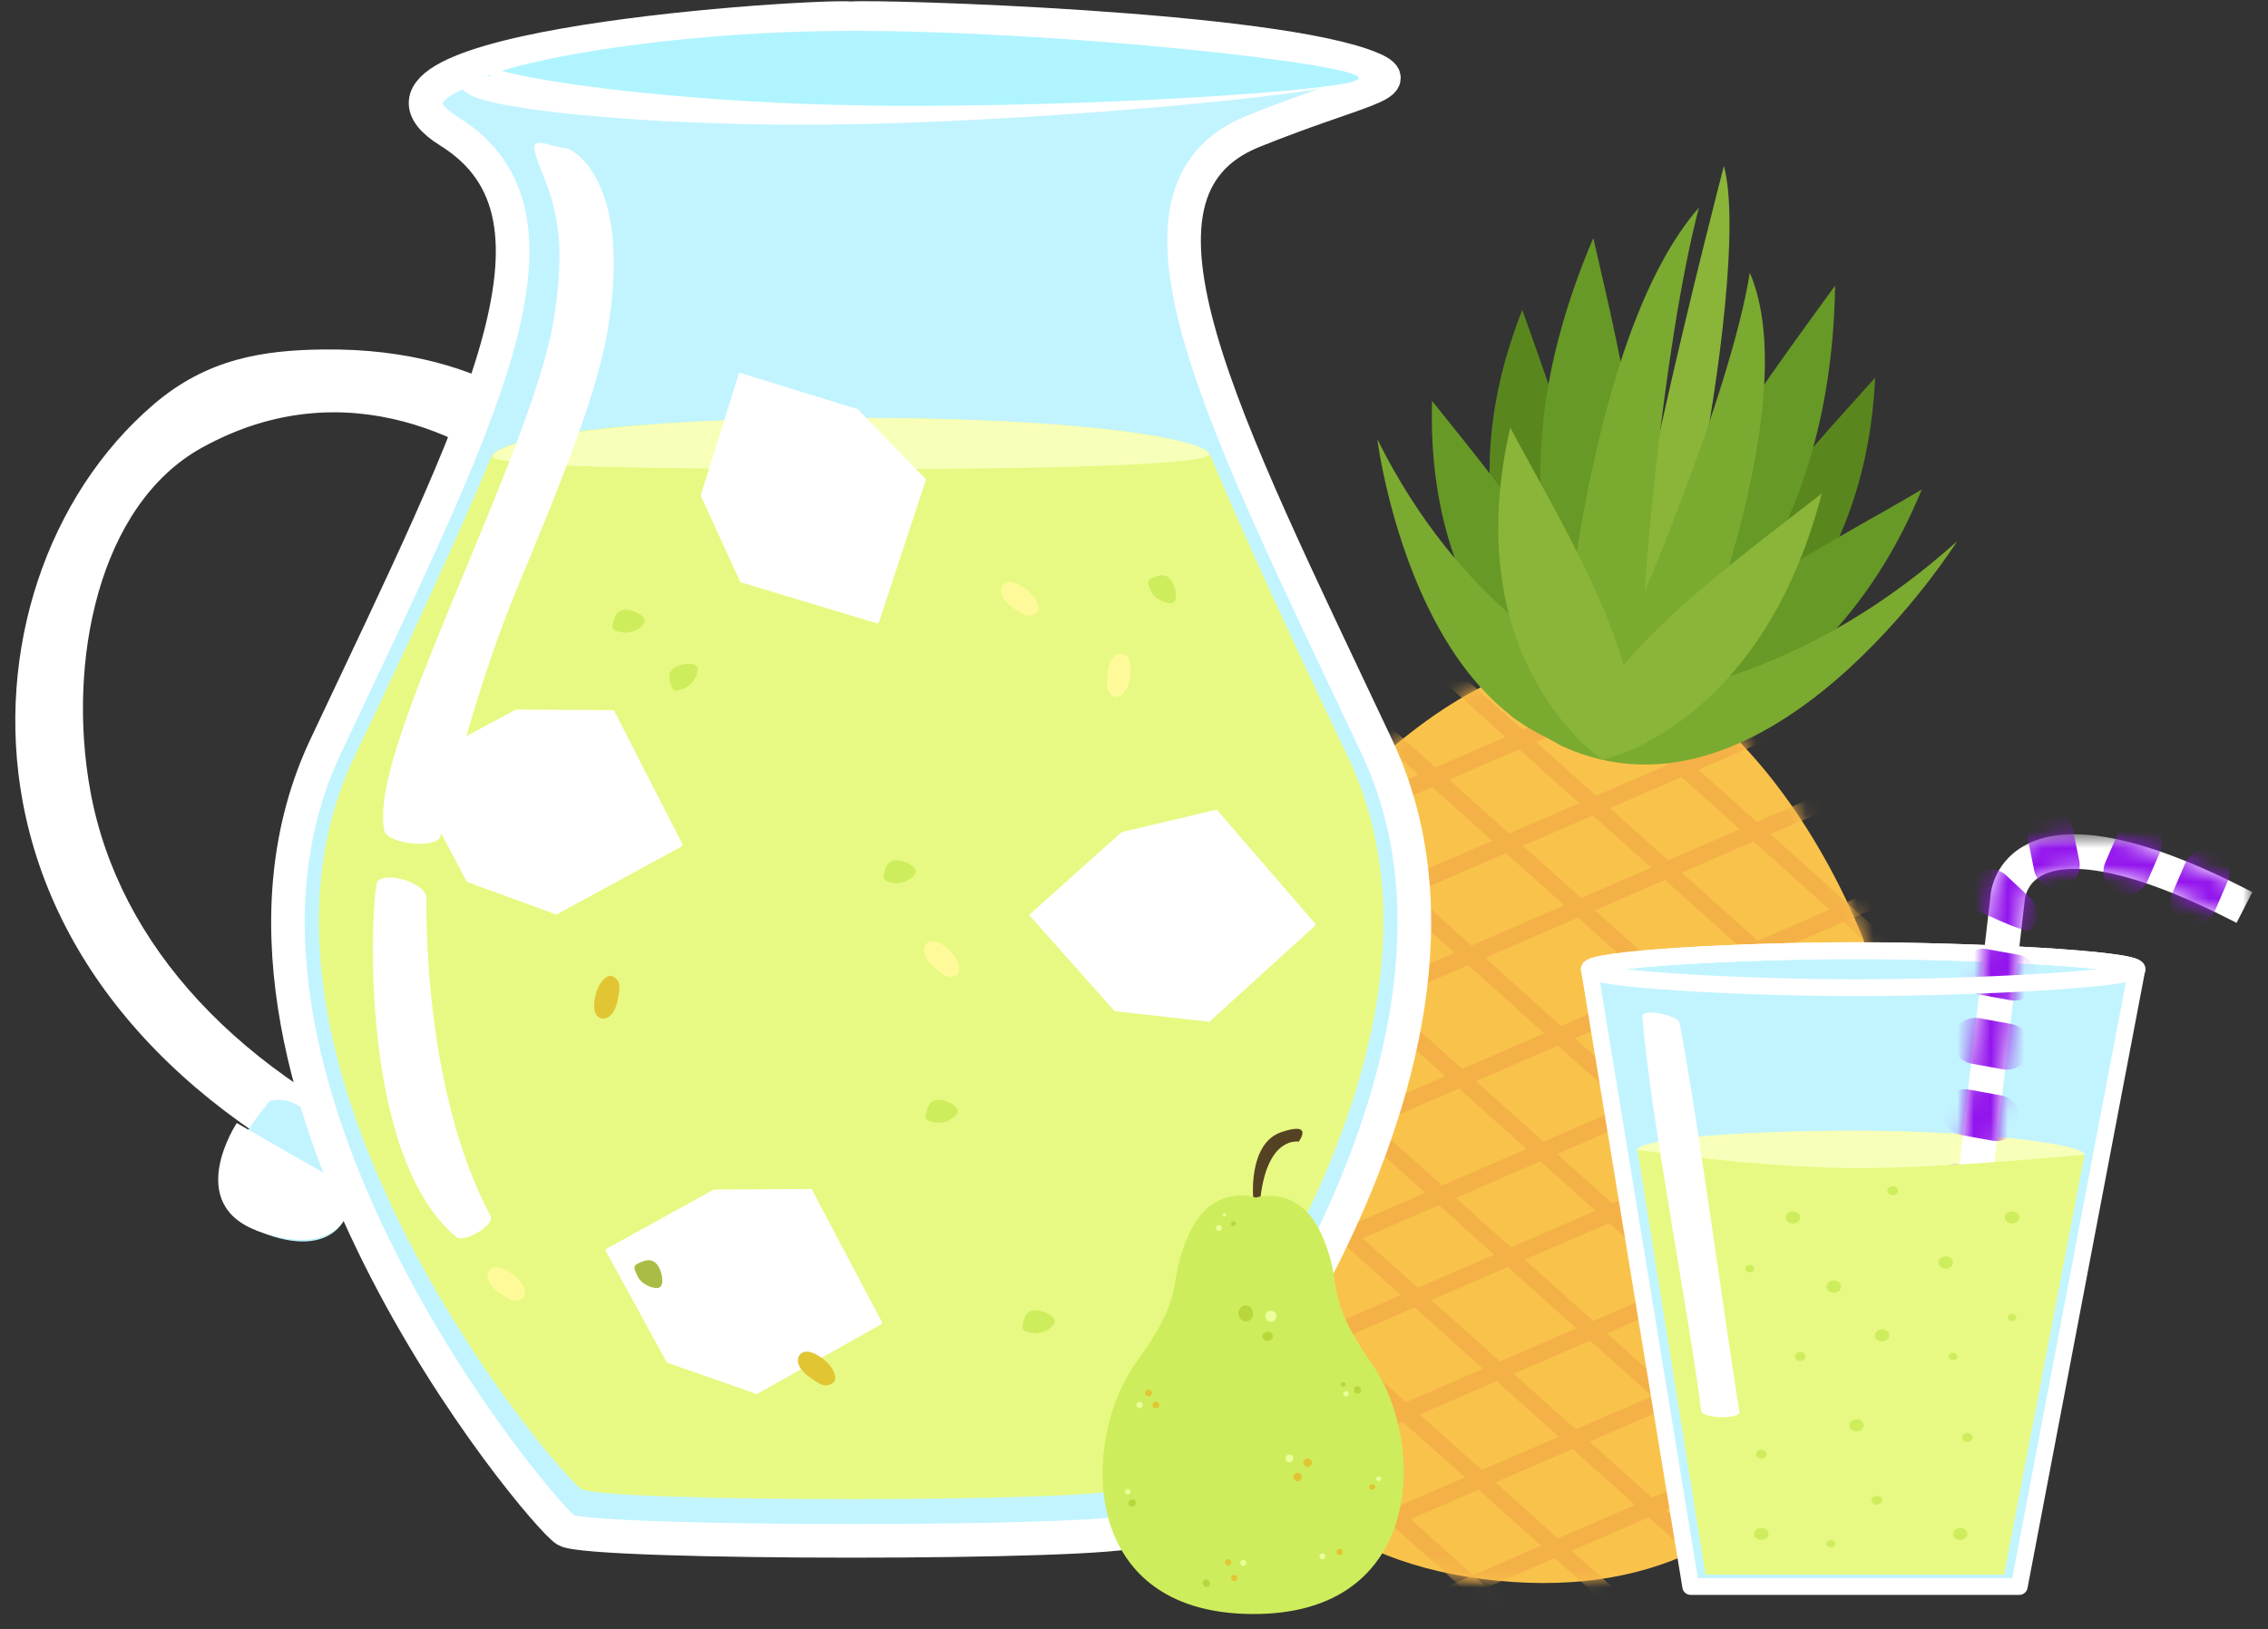 <?xml version="1.0" encoding="UTF-8"?>
<svg width="135px" height="97px" viewBox="0 0 135 97" version="1.1" xmlns="http://www.w3.org/2000/svg" xmlns:xlink="http://www.w3.org/1999/xlink">
    <rect x="0" y="0" width="135" height="97" fill="#333333" stroke="none"/>
    <!-- Generator: Sketch 53.1 (72631) - https://sketchapp.com -->
    <title>Group 21</title>
    <desc>Created with Sketch.</desc>
    <defs>
        <path d="M1.962,22.882 C-0.827,32.589 0.157,52.542 19.175,54.999 L19.175,54.999 C39.649,57.646 44.634,38.444 44.441,28.339 L44.441,28.339 C44.219,16.645 35.082,1.449 26.274,0.318 L26.274,0.318 C25.919,0.273 25.559,0.25 25.193,0.251 L25.193,0.251 C16.475,0.252 4.831,12.89 1.962,22.882" id="path-1"></path>
        <path d="M1.962,22.882 C-0.827,32.589 0.157,52.542 19.175,54.999 L19.175,54.999 C39.649,57.646 44.634,38.444 44.441,28.339 L44.441,28.339 C44.219,16.645 35.082,1.449 26.274,0.318 L26.274,0.318 C25.919,0.273 25.559,0.25 25.193,0.251 L25.193,0.251 C16.475,0.252 4.831,12.89 1.962,22.882" id="path-3"></path>
        <path d="M1.962,22.882 C-0.827,32.589 0.157,52.542 19.175,54.999 L19.175,54.999 C39.649,57.646 44.634,38.444 44.441,28.339 L44.441,28.339 C44.219,16.645 35.082,1.449 26.274,0.318 L26.274,0.318 C25.919,0.273 25.559,0.25 25.193,0.251 L25.193,0.251 C16.475,0.252 4.831,12.89 1.962,22.882" id="path-5"></path>
        <path d="M1.962,22.882 C-0.827,32.589 0.157,52.542 19.175,54.999 L19.175,54.999 C39.649,57.646 44.634,38.444 44.441,28.339 L44.441,28.339 C44.219,16.645 35.082,1.449 26.274,0.318 L26.274,0.318 C25.919,0.273 25.559,0.25 25.193,0.251 L25.193,0.251 C16.475,0.252 4.831,12.89 1.962,22.882" id="path-7"></path>
        <path d="M1.962,22.882 C-0.827,32.589 0.157,52.542 19.175,54.999 L19.175,54.999 C39.649,57.646 44.634,38.444 44.441,28.339 L44.441,28.339 C44.219,16.645 35.082,1.449 26.274,0.318 L26.274,0.318 C25.919,0.273 25.559,0.25 25.193,0.251 L25.193,0.251 C16.475,0.252 4.831,12.89 1.962,22.882" id="path-9"></path>
        <path d="M1.962,22.882 C-0.827,32.589 0.157,52.542 19.175,54.999 L19.175,54.999 C39.649,57.646 44.634,38.444 44.441,28.339 L44.441,28.339 C44.219,16.645 35.082,1.449 26.274,0.318 L26.274,0.318 C25.919,0.273 25.559,0.25 25.193,0.251 L25.193,0.251 C16.475,0.252 4.831,12.89 1.962,22.882" id="path-11"></path>
        <path d="M1.962,22.882 C-0.827,32.589 0.157,52.542 19.175,54.999 L19.175,54.999 C39.649,57.646 44.634,38.444 44.441,28.339 L44.441,28.339 C44.219,16.645 35.082,1.449 26.274,0.318 L26.274,0.318 C25.919,0.273 25.559,0.25 25.193,0.251 L25.193,0.251 C16.475,0.252 4.831,12.89 1.962,22.882" id="path-13"></path>
        <path d="M1.962,22.882 C-0.827,32.589 0.157,52.542 19.175,54.999 L19.175,54.999 C39.649,57.646 44.634,38.444 44.441,28.339 L44.441,28.339 C44.219,16.645 35.082,1.449 26.274,0.318 L26.274,0.318 C25.919,0.273 25.559,0.25 25.193,0.251 L25.193,0.251 C16.475,0.252 4.831,12.89 1.962,22.882" id="path-15"></path>
        <path d="M1.962,22.882 C-0.827,32.589 0.157,52.542 19.175,54.999 L19.175,54.999 C39.649,57.646 44.634,38.444 44.441,28.339 L44.441,28.339 C44.219,16.645 35.082,1.449 26.274,0.318 L26.274,0.318 C25.919,0.273 25.559,0.25 25.193,0.251 L25.193,0.251 C16.475,0.252 4.831,12.89 1.962,22.882" id="path-17"></path>
        <path d="M1.962,22.882 C-0.827,32.589 0.157,52.542 19.175,54.999 L19.175,54.999 C39.649,57.646 44.634,38.444 44.441,28.339 L44.441,28.339 C44.219,16.645 35.082,1.449 26.274,0.318 L26.274,0.318 C25.919,0.273 25.559,0.25 25.193,0.251 L25.193,0.251 C16.475,0.252 4.831,12.89 1.962,22.882" id="path-19"></path>
        <path d="M1.962,22.882 C-0.827,32.589 0.157,52.542 19.175,54.999 L19.175,54.999 C39.649,57.646 44.634,38.444 44.441,28.339 L44.441,28.339 C44.219,16.645 35.082,1.449 26.274,0.318 L26.274,0.318 C25.919,0.273 25.559,0.25 25.193,0.251 L25.193,0.251 C16.475,0.252 4.831,12.89 1.962,22.882" id="path-21"></path>
        <path d="M1.962,22.882 C-0.827,32.589 0.157,52.542 19.175,54.999 L19.175,54.999 C39.649,57.646 44.634,38.444 44.441,28.339 L44.441,28.339 C44.219,16.645 35.082,1.449 26.274,0.318 L26.274,0.318 C25.919,0.273 25.559,0.25 25.193,0.251 L25.193,0.251 C16.475,0.252 4.831,12.89 1.962,22.882" id="path-23"></path>
        <path d="M1.962,22.882 C-0.827,32.589 0.157,52.542 19.175,54.999 L19.175,54.999 C39.649,57.646 44.634,38.444 44.441,28.339 L44.441,28.339 C44.219,16.645 35.082,1.449 26.274,0.318 L26.274,0.318 C25.919,0.273 25.559,0.25 25.193,0.251 L25.193,0.251 C16.475,0.252 4.831,12.89 1.962,22.882" id="path-25"></path>
        <path d="M1.962,22.882 C-0.827,32.589 0.157,52.542 19.175,54.999 L19.175,54.999 C39.649,57.646 44.634,38.444 44.441,28.339 L44.441,28.339 C44.219,16.645 35.082,1.449 26.274,0.318 L26.274,0.318 C25.919,0.273 25.559,0.25 25.193,0.251 L25.193,0.251 C16.475,0.252 4.831,12.89 1.962,22.882" id="path-27"></path>
        <path d="M1.962,22.882 C-0.827,32.589 0.157,52.542 19.175,54.999 L19.175,54.999 C39.649,57.646 44.634,38.444 44.441,28.339 L44.441,28.339 C44.219,16.645 35.082,1.449 26.274,0.318 L26.274,0.318 C25.919,0.273 25.559,0.25 25.193,0.251 L25.193,0.251 C16.475,0.252 4.831,12.89 1.962,22.882" id="path-29"></path>
        <path d="M1.962,22.882 C-0.827,32.589 0.157,52.542 19.175,54.999 L19.175,54.999 C39.649,57.646 44.634,38.444 44.441,28.339 L44.441,28.339 C44.219,16.645 35.082,1.449 26.274,0.318 L26.274,0.318 C25.919,0.273 25.559,0.25 25.193,0.251 L25.193,0.251 C16.475,0.252 4.831,12.89 1.962,22.882" id="path-31"></path>
        <path d="M1.962,22.882 C-0.827,32.589 0.157,52.542 19.175,54.999 L19.175,54.999 C39.649,57.646 44.634,38.444 44.441,28.339 L44.441,28.339 C44.219,16.645 35.082,1.449 26.274,0.318 L26.274,0.318 C25.919,0.273 25.559,0.25 25.193,0.251 L25.193,0.251 C16.475,0.252 4.831,12.89 1.962,22.882" id="path-33"></path>
        <path d="M1.962,22.882 C-0.827,32.589 0.157,52.542 19.175,54.999 L19.175,54.999 C39.649,57.646 44.634,38.444 44.441,28.339 L44.441,28.339 C44.219,16.645 35.082,1.449 26.274,0.318 L26.274,0.318 C25.919,0.273 25.559,0.25 25.193,0.251 L25.193,0.251 C16.475,0.252 4.831,12.89 1.962,22.882" id="path-35"></path>
        <polygon id="path-37" points="0.07 0.668 20.066 0.668 20.066 42.583 0.07 42.583"></polygon>
        <path d="M6.431,1.385 C4.544,2.492 4.476,4.376 4.477,4.38 L4.477,4.38 L0.069,42.346 L2.113,42.583 L6.527,4.546 C6.529,4.511 6.601,3.671 7.473,3.16 L7.473,3.16 C7.92,2.898 8.554,2.749 9.303,2.731 L9.303,2.731 C10.849,2.695 13.754,3.195 18.823,5.788 L18.823,5.788 L19.128,5.943 L20.066,4.111 L19.76,3.955 C15.48,1.766 12.03,0.668 9.456,0.668 L9.456,0.668 C8.256,0.668 7.247,0.907 6.431,1.385" id="path-39"></path>
        <path d="M6.431,1.385 C4.544,2.492 4.476,4.376 4.477,4.38 L4.477,4.38 L0.069,42.346 L2.113,42.583 L6.527,4.546 C6.529,4.511 6.601,3.671 7.473,3.16 L7.473,3.16 C7.92,2.898 8.554,2.749 9.303,2.731 L9.303,2.731 C10.849,2.695 13.754,3.195 18.823,5.788 L18.823,5.788 L19.128,5.943 L20.066,4.111 L19.76,3.955 C15.48,1.766 12.03,0.668 9.456,0.668 L9.456,0.668 C8.256,0.668 7.247,0.907 6.431,1.385" id="path-41"></path>
        <path d="M6.431,1.385 C4.544,2.492 4.476,4.376 4.477,4.38 L4.477,4.38 L0.069,42.346 L2.113,42.583 L6.527,4.546 C6.529,4.511 6.601,3.671 7.473,3.16 L7.473,3.16 C7.92,2.898 8.554,2.749 9.303,2.731 L9.303,2.731 C10.849,2.695 13.754,3.195 18.823,5.788 L18.823,5.788 L19.128,5.943 L20.066,4.111 L19.76,3.955 C15.48,1.766 12.03,0.668 9.456,0.668 L9.456,0.668 C8.256,0.668 7.247,0.907 6.431,1.385" id="path-43"></path>
        <path d="M6.431,1.385 C4.544,2.492 4.476,4.376 4.477,4.38 L4.477,4.38 L0.069,42.346 L2.113,42.583 L6.527,4.546 C6.529,4.511 6.601,3.671 7.473,3.16 L7.473,3.16 C7.92,2.898 8.554,2.749 9.303,2.731 L9.303,2.731 C10.849,2.695 13.754,3.195 18.823,5.788 L18.823,5.788 L19.128,5.943 L20.066,4.111 L19.76,3.955 C15.48,1.766 12.03,0.668 9.456,0.668 L9.456,0.668 C8.256,0.668 7.247,0.907 6.431,1.385" id="path-45"></path>
        <path d="M6.431,1.385 C4.544,2.492 4.476,4.376 4.477,4.38 L4.477,4.38 L0.069,42.346 L2.113,42.583 L6.527,4.546 C6.529,4.511 6.601,3.671 7.473,3.16 L7.473,3.16 C7.92,2.898 8.554,2.749 9.303,2.731 L9.303,2.731 C10.849,2.695 13.754,3.195 18.823,5.788 L18.823,5.788 L19.128,5.943 L20.066,4.111 L19.76,3.955 C15.48,1.766 12.03,0.668 9.456,0.668 L9.456,0.668 C8.256,0.668 7.247,0.907 6.431,1.385" id="path-47"></path>
        <path d="M6.431,1.385 C4.544,2.492 4.476,4.376 4.477,4.38 L4.477,4.38 L0.069,42.346 L2.113,42.583 L6.527,4.546 C6.529,4.511 6.601,3.671 7.473,3.16 L7.473,3.16 C7.92,2.898 8.554,2.749 9.303,2.731 L9.303,2.731 C10.849,2.695 13.754,3.195 18.823,5.788 L18.823,5.788 L19.128,5.943 L20.066,4.111 L19.76,3.955 C15.48,1.766 12.03,0.668 9.456,0.668 L9.456,0.668 C8.256,0.668 7.247,0.907 6.431,1.385" id="path-49"></path>
        <path d="M6.431,1.385 C4.544,2.492 4.476,4.376 4.477,4.38 L4.477,4.38 L0.069,42.346 L2.113,42.583 L6.527,4.546 C6.529,4.511 6.601,3.671 7.473,3.16 L7.473,3.16 C7.92,2.898 8.554,2.749 9.303,2.731 L9.303,2.731 C10.849,2.695 13.754,3.195 18.823,5.788 L18.823,5.788 L19.128,5.943 L20.066,4.111 L19.76,3.955 C15.48,1.766 12.03,0.668 9.456,0.668 L9.456,0.668 C8.256,0.668 7.247,0.907 6.431,1.385" id="path-51"></path>
        <path d="M6.431,1.385 C4.544,2.492 4.476,4.376 4.477,4.38 L4.477,4.38 L0.069,42.346 L2.113,42.583 L6.527,4.546 C6.529,4.511 6.601,3.671 7.473,3.16 L7.473,3.16 C7.92,2.898 8.554,2.749 9.303,2.731 L9.303,2.731 C10.849,2.695 13.754,3.195 18.823,5.788 L18.823,5.788 L19.128,5.943 L20.066,4.111 L19.76,3.955 C15.48,1.766 12.03,0.668 9.456,0.668 L9.456,0.668 C8.256,0.668 7.247,0.907 6.431,1.385" id="path-53"></path>
        <path d="M6.431,1.385 C4.544,2.492 4.476,4.376 4.477,4.38 L4.477,4.38 L0.069,42.346 L2.113,42.583 L6.527,4.546 C6.529,4.511 6.601,3.671 7.473,3.16 L7.473,3.16 C7.92,2.898 8.554,2.749 9.303,2.731 L9.303,2.731 C10.849,2.695 13.754,3.195 18.823,5.788 L18.823,5.788 L19.128,5.943 L20.066,4.111 L19.76,3.955 C15.48,1.766 12.03,0.668 9.456,0.668 L9.456,0.668 C8.256,0.668 7.247,0.907 6.431,1.385" id="path-55"></path>
        <path d="M6.431,1.385 C4.544,2.492 4.476,4.376 4.477,4.38 L4.477,4.38 L0.069,42.346 L2.113,42.583 L6.527,4.546 C6.529,4.511 6.601,3.671 7.473,3.16 L7.473,3.16 C7.92,2.898 8.554,2.749 9.303,2.731 L9.303,2.731 C10.849,2.695 13.754,3.195 18.823,5.788 L18.823,5.788 L19.128,5.943 L20.066,4.111 L19.76,3.955 C15.48,1.766 12.03,0.668 9.456,0.668 L9.456,0.668 C8.256,0.668 7.247,0.907 6.431,1.385" id="path-57"></path>
        <path d="M6.431,1.385 C4.544,2.492 4.476,4.376 4.477,4.38 L4.477,4.38 L0.069,42.346 L2.113,42.583 L6.527,4.546 C6.529,4.511 6.601,3.671 7.473,3.16 L7.473,3.16 C7.92,2.898 8.554,2.749 9.303,2.731 L9.303,2.731 C10.849,2.695 13.754,3.195 18.823,5.788 L18.823,5.788 L19.128,5.943 L20.066,4.111 L19.76,3.955 C15.48,1.766 12.03,0.668 9.456,0.668 L9.456,0.668 C8.256,0.668 7.247,0.907 6.431,1.385" id="path-59"></path>
        <path d="M6.431,1.385 C4.544,2.492 4.476,4.376 4.477,4.38 L4.477,4.38 L0.069,42.346 L2.113,42.583 L6.527,4.546 C6.529,4.511 6.601,3.671 7.473,3.16 L7.473,3.16 C7.92,2.898 8.554,2.749 9.303,2.731 L9.303,2.731 C10.849,2.695 13.754,3.195 18.823,5.788 L18.823,5.788 L19.128,5.943 L20.066,4.111 L19.76,3.955 C15.48,1.766 12.03,0.668 9.456,0.668 L9.456,0.668 C8.256,0.668 7.247,0.907 6.431,1.385" id="path-61"></path>
    </defs>
    <g id="Page-1" stroke="none" stroke-width="1" fill="none" fill-rule="evenodd">
        <g id="Group-21" transform="translate(0.911, 1)">
            <path d="M112.53,66.339 C112.722,76.444 107.737,95.647 87.264,92.999 C68.246,90.541 67.261,70.589 70.051,60.882 C73.041,50.47 85.555,37.186 94.363,38.318 C103.171,39.449 112.307,54.645 112.53,66.339" id="Fill-387" fill="#F9C34B"></path>
            <g id="Group-392" transform="translate(68.089, 38)">
                <mask id="mask-2" fill="white">
                    <use xlink:href="#path-1"></use>
                </mask>
                <g id="Clip-391"></g>
                <path d="M-2.887,36.109 L21.841,58.278" id="Stroke-390" stroke="#F4B147" mask="url(#mask-2)"></path>
            </g>
            <g id="Group-395" transform="translate(68.089, 38)">
                <mask id="mask-4" fill="white">
                    <use xlink:href="#path-3"></use>
                </mask>
                <g id="Clip-394"></g>
                <path d="M-3.497,28.845 L28.678,57.69" id="Stroke-393" stroke="#F4B147" mask="url(#mask-4)"></path>
            </g>
            <g id="Group-398" transform="translate(68.089, 38)">
                <mask id="mask-6" fill="white">
                    <use xlink:href="#path-5"></use>
                </mask>
                <g id="Clip-397"></g>
                <path d="M-2.103,15.271 L37.96,51.186" id="Stroke-396" stroke="#F4B147" mask="url(#mask-6)"></path>
            </g>
            <g id="Group-401" transform="translate(68.089, 38)">
                <mask id="mask-8" fill="white">
                    <use xlink:href="#path-7"></use>
                </mask>
                <g id="Clip-400"></g>
                <path d="M2.3,11.199 L42.363,47.114" id="Stroke-399" stroke="#F4B147" mask="url(#mask-8)"></path>
            </g>
            <g id="Group-404" transform="translate(68.089, 38)">
                <mask id="mask-10" fill="white">
                    <use xlink:href="#path-9"></use>
                </mask>
                <g id="Clip-403"></g>
                <path d="M6.289,6.942 L46.352,42.857" id="Stroke-402" stroke="#F4B147" mask="url(#mask-10)"></path>
            </g>
            <g id="Group-407" transform="translate(68.089, 38)">
                <mask id="mask-12" fill="white">
                    <use xlink:href="#path-11"></use>
                </mask>
                <g id="Clip-406"></g>
                <path d="M9.225,0.887 L49.289,36.803" id="Stroke-405" stroke="#F4B147" mask="url(#mask-12)"></path>
            </g>
            <g id="Group-410" transform="translate(68.089, 38)">
                <mask id="mask-14" fill="white">
                    <use xlink:href="#path-13"></use>
                </mask>
                <g id="Clip-409"></g>
                <path d="M11.72,-3.761 L51.782,32.156" id="Stroke-408" stroke="#F4B147" mask="url(#mask-14)"></path>
            </g>
            <g id="Group-413" transform="translate(68.089, 38)">
                <mask id="mask-16" fill="white">
                    <use xlink:href="#path-15"></use>
                </mask>
                <g id="Clip-412"></g>
                <path d="M14.518,-8.271 L54.582,27.645" id="Stroke-411" stroke="#F4B147" mask="url(#mask-16)"></path>
            </g>
            <g id="Group-416" transform="translate(68.089, 38)">
                <mask id="mask-18" fill="white">
                    <use xlink:href="#path-17"></use>
                </mask>
                <g id="Clip-415"></g>
                <path d="M-1.661,23.052 L34.678,55.629" id="Stroke-414" stroke="#F4B147" mask="url(#mask-18)"></path>
            </g>
            <g id="Group-419" transform="translate(68.089, 38)">
                <mask id="mask-20" fill="white">
                    <use xlink:href="#path-19"></use>
                </mask>
                <g id="Clip-418"></g>
                <path d="M28.37,2.062 L-2.103,15.271" id="Stroke-417" stroke="#F4B147" mask="url(#mask-20)"></path>
            </g>
            <g id="Group-422" transform="translate(68.089, 38)">
                <mask id="mask-22" fill="white">
                    <use xlink:href="#path-21"></use>
                </mask>
                <g id="Clip-421"></g>
                <path d="M49.909,41.791 L10.262,58.975" id="Stroke-420" stroke="#F4B147" mask="url(#mask-22)"></path>
            </g>
            <g id="Group-425" transform="translate(68.089, 38)">
                <mask id="mask-24" fill="white">
                    <use xlink:href="#path-23"></use>
                </mask>
                <g id="Clip-424"></g>
                <path d="M52.88,28.472 L3.512,49.869" id="Stroke-423" stroke="#F4B147" mask="url(#mask-24)"></path>
            </g>
            <g id="Group-428" transform="translate(68.089, 38)">
                <mask id="mask-26" fill="white">
                    <use xlink:href="#path-25"></use>
                </mask>
                <g id="Clip-427"></g>
                <path d="M49.993,23.216 L0.625,44.612" id="Stroke-426" stroke="#F4B147" mask="url(#mask-26)"></path>
            </g>
            <g id="Group-431" transform="translate(68.089, 38)">
                <mask id="mask-28" fill="white">
                    <use xlink:href="#path-27"></use>
                </mask>
                <g id="Clip-430"></g>
                <path d="M49.569,17.942 L0.2,39.339" id="Stroke-429" stroke="#F4B147" mask="url(#mask-28)"></path>
            </g>
            <g id="Group-434" transform="translate(68.089, 38)">
                <mask id="mask-30" fill="white">
                    <use xlink:href="#path-29"></use>
                </mask>
                <g id="Clip-433"></g>
                <path d="M47.876,12.247 L-1.491,33.643" id="Stroke-432" stroke="#F4B147" mask="url(#mask-30)"></path>
            </g>
            <g id="Group-437" transform="translate(68.089, 38)">
                <mask id="mask-32" fill="white">
                    <use xlink:href="#path-31"></use>
                </mask>
                <g id="Clip-436"></g>
                <path d="M45.79,6.045 L-3.579,27.441" id="Stroke-435" stroke="#F4B147" mask="url(#mask-32)"></path>
            </g>
            <g id="Group-440" transform="translate(68.089, 38)">
                <mask id="mask-34" fill="white">
                    <use xlink:href="#path-33"></use>
                </mask>
                <g id="Clip-439"></g>
                <path d="M44.559,0.881 L-4.809,22.277" id="Stroke-438" stroke="#F4B147" mask="url(#mask-34)"></path>
            </g>
            <g id="Group-443" transform="translate(68.089, 38)">
                <mask id="mask-36" fill="white">
                    <use xlink:href="#path-35"></use>
                </mask>
                <g id="Clip-442"></g>
                <path d="M49.999,35.714 L5.223,55.122" id="Stroke-441" stroke="#F4B147" mask="url(#mask-36)"></path>
            </g>
            <path d="M101.702,8.883 C101.702,8.883 93.808,39.082 95.642,41.517 C97.477,43.953 103.507,15.502 101.702,8.883" id="Fill-445" fill="#8AB539"></path>
            <path d="M91.698,38.459 C91.698,38.459 84.367,31.032 89.701,17.447 C91.436,22.422 97.167,37.134 91.698,38.459" id="Fill-447" fill="#59871E"></path>
            <path d="M93.48,42.242 C93.48,42.242 83.895,37.165 84.331,22.871 C87.708,27.124 98.266,39.529 93.48,42.242" id="Fill-449" fill="#679926"></path>
            <path d="M93.879,38.376 C93.879,38.376 86.872,29.709 93.929,13.171 C95.257,19.093 99.815,36.584 93.879,38.376" id="Fill-451" fill="#679926"></path>
            <path d="M81.073,25.15 C81.073,25.15 83.618,45.539 97.492,43.841 C109.507,41.499 90.774,44.682 81.073,25.15" id="Fill-453" fill="#7BAA30"></path>
            <path d="M100.089,40.602 C100.089,40.602 110.05,35.777 110.704,21.486 C107.005,25.646 95.514,37.767 100.089,40.602" id="Fill-455" fill="#59871E"></path>
            <path d="M96.845,43.63 C96.845,43.63 107.942,41.663 113.481,28.138 C108.546,31.138 92.345,39.133 96.845,43.63" id="Fill-457" fill="#679926"></path>
            <path d="M97.883,39.644 C97.883,39.644 108.057,33.56 108.323,16 C104.615,21.165 93.065,36.233 97.883,39.644" id="Fill-459" fill="#679926"></path>
            <path d="M115.587,31.221 C115.587,31.221 104.354,49.052 92.054,43.417 C81.767,37.721 98.364,46.705 115.587,31.221" id="Fill-461" fill="#7BAA30"></path>
            <path d="M92.078,39.022 C92.078,39.022 93.486,19.052 100.218,11.357 C98.068,19.5 96.58,35.905 96.806,39.627 C97.302,47.805 92.078,39.022 92.078,39.022" id="Fill-463" fill="#7BAA30"></path>
            <path d="M99.344,40.294 C99.344,40.294 106.632,23.106 103.244,15.237 C102.143,22.227 96.467,35.994 94.825,38.865 C91.219,45.171 99.344,40.294 99.344,40.294" id="Fill-465" fill="#7BAA30"></path>
            <path d="M94.469,44.233 C94.469,44.233 85.767,38.491 88.984,24.453 C91.46,29.222 99.687,42.364 94.469,44.233" id="Fill-467" fill="#8AB539"></path>
            <path d="M94.469,44.233 C94.469,44.233 103.896,42.339 107.53,28.374 C103.009,31.952 90.546,40.808 94.469,44.233" id="Fill-469" fill="#8AB539"></path>
            <path d="M22.899,71.091 C10.321,65.763 2.342,57.096 0.432,46.686 C-1.2,37.789 1.869,28.516 8.251,23.062 C11.432,20.342 14.767,19.854 18.295,19.806 C28.755,19.665 33.103,25.028 33.306,25.407 L31.006,28.371 C27.711,25.42 19.829,20.815 11.093,25.661 C4.922,29.085 3.067,38.463 4.469,46.107 C6.159,55.314 13.332,63.029 24.666,67.83 L22.899,71.091 Z" id="Fill-471" fill="#FFFFFF"></path>
            <path d="M15.16,64.543 C15.16,64.543 9.843,70.406 14.546,72.327 C19.052,74.169 20.37,71.211 19.744,69.636 C19.119,68.06 17.809,63.942 15.16,64.543" id="Fill-473" fill="#C2F4FF"></path>
            <g id="Group-479" transform="translate(16.089, 0)">
                <path d="M64.952,43.446 C55.749,23.919 48.656,10.426 57.59,6.821 C63.832,4.302 66.844,4.027 64.679,3.093 C58.986,0.634 35.146,-0.058 33.665,0.09 C31.62,-0.114 1.558,1.733 9.738,6.821 C17.918,11.91 11.579,23.919 2.377,43.446 C-6.826,62.973 15.26,89.255 16.691,90.102 C18.123,90.949 49.206,90.949 50.638,90.102 C52.068,89.255 74.154,62.973 64.952,43.446" id="Fill-475" fill="#C2F4FF"></path>
                <path d="M64.952,43.446 C55.749,23.919 48.656,10.426 57.59,6.821 C63.832,4.302 66.844,4.027 64.679,3.093 C58.986,0.634 35.146,-0.058 33.665,0.09 C31.62,-0.114 1.558,1.733 9.738,6.821 C17.918,11.91 11.579,23.919 2.377,43.446 C-6.826,62.973 15.26,89.255 16.691,90.102 C18.123,90.949 49.206,90.949 50.638,90.102 C52.068,89.255 74.154,62.973 64.952,43.446 Z" id="Stroke-477" stroke="#FFFFFF" stroke-width="2" stroke-linejoin="round"></path>
            </g>
            <path d="M79.323,44.065 C76.131,37.368 73.19,31.041 71.184,26.232 C69.878,23.098 29.628,23.098 28.322,26.232 C26.331,31.007 23.417,37.28 20.251,43.923 C20.228,43.971 20.206,44.016 20.182,44.065 C14.748,55.467 20.863,69.335 26.544,78.325 C29.952,83.719 33.205,87.358 33.713,87.655 C35.065,88.447 64.441,88.447 65.794,87.655 C67.147,86.863 88.019,62.309 79.323,44.065" id="Fill-480" fill="#E7F982"></path>
            <path d="M71.059,26.048 C71.059,26.668 61.854,26.932 50.042,26.932 C38.23,26.932 28.41,26.794 28.41,26.174 C28.41,25.404 34.288,23.882 50.042,23.882 C64.643,23.882 71.059,25.305 71.059,26.048" id="Fill-482" fill="#F8FFB8"></path>
            <path d="M79.967,3.638 C79.967,4.485 62.363,5.972 49.876,6.223 C37.518,6.471 27.495,4.821 27.495,3.973 C27.495,3.126 37.516,0.838 49.876,0.838 C62.237,0.838 79.967,2.791 79.967,3.638" id="Fill-484" fill="#B0F4FF"></path>
            <path d="M80.291,3.582 C80.131,3.812 79.804,3.836 79.552,3.923 C79.281,3.992 79.008,4.049 78.734,4.103 C78.187,4.208 77.636,4.296 77.085,4.378 C75.981,4.54 74.875,4.678 73.768,4.805 C71.552,5.057 69.332,5.267 67.11,5.455 C62.667,5.826 58.215,6.11 53.754,6.283 C49.292,6.458 44.813,6.478 40.34,6.291 C38.103,6.198 35.866,6.057 33.627,5.84 C32.508,5.729 31.388,5.601 30.262,5.43 C29.697,5.343 29.134,5.246 28.557,5.12 C28.267,5.055 27.977,4.985 27.665,4.886 C27.509,4.837 27.348,4.78 27.157,4.692 C27.063,4.649 26.951,4.59 26.819,4.498 C26.738,4.434 26.667,4.383 26.557,4.25 C26.464,4.139 26.299,3.894 26.293,3.531 L28.293,3.531 C28.294,3.238 28.158,3.059 28.111,2.999 C28.044,2.922 28.028,2.913 28.001,2.894 C27.983,2.881 27.991,2.892 28.024,2.908 C28.085,2.94 28.185,2.983 28.292,3.021 C28.509,3.099 28.758,3.171 29.01,3.237 C29.516,3.369 30.046,3.482 30.579,3.584 C31.648,3.79 32.737,3.957 33.83,4.107 C36.017,4.404 38.221,4.627 40.431,4.804 C44.851,5.157 49.288,5.312 53.734,5.299 C58.181,5.29 62.632,5.17 67.078,4.963 C69.302,4.858 71.524,4.73 73.744,4.56 C74.854,4.474 75.963,4.378 77.068,4.256 C77.622,4.194 78.174,4.127 78.724,4.042 C78.998,3.999 79.272,3.952 79.544,3.893 C79.799,3.816 80.125,3.804 80.291,3.582" id="Fill-486" fill="#FFFFFF"></path>
            <path d="M21.956,48.427 C21.486,45.815 23.56,40.706 26.837,32.802 C29.059,27.447 31.355,21.907 31.988,18.363 C33.115,12.042 31.595,10.286 30.947,8.132 C30.599,6.973 31.894,7.77 32.615,7.791 C33.39,7.813 36.787,10.093 35.209,18.938 C34.513,22.832 32.147,28.538 29.858,34.056 C27.548,39.63 25.827,46.372 25.316,48.758 C25.14,49.584 22.105,49.257 21.956,48.427" id="Fill-488" fill="#FFFFFF"></path>
            <path d="M26.254,72.65 C20.197,67.605 21.237,51.82 21.557,51.474 C22.127,50.854 24.4,51.585 24.474,52.418 C24.483,52.521 24.152,63.64 28.295,71.408 C28.567,71.919 26.711,73.031 26.254,72.65" id="Fill-490" fill="#FFFFFF"></path>
            <polygon id="Fill-492" fill="#FFFFFF" points="43.248 33.556 51.297 35.986 54.07 27.57 45.807 25.077"></polygon>
            <polygon id="Fill-494" fill="#FFFFFF" points="43.248 33.556 40.928 28.491 43.169 21.34 45.807 25.077"></polygon>
            <polygon id="Fill-496" fill="#FFFFFF" points="54.07 27.57 50.081 23.476 43.169 21.34 45.806 25.076"></polygon>
            <polygon id="Stroke-498" stroke="#FFFFFF" stroke-width="0.25" stroke-linejoin="round" points="43.248 33.556 51.297 35.986 54.07 27.57 45.807 25.077"></polygon>
            <polygon id="Stroke-500" stroke="#FFFFFF" stroke-width="0.25" stroke-linejoin="round" points="54.07 27.57 50.081 23.476 43.169 21.34 45.806 25.076"></polygon>
            <polygon id="Stroke-502" stroke="#FFFFFF" stroke-width="0.25" stroke-linejoin="round" points="43.248 33.556 40.928 28.491 43.169 21.34 45.807 25.077"></polygon>
            <polygon id="Fill-504" fill="#FFFFFF" points="44.128 81.861 51.462 77.747 47.322 69.912 39.795 74.135"></polygon>
            <polygon id="Fill-506" fill="#FFFFFF" points="44.128 81.861 38.87 80.019 35.274 73.444 39.795 74.135"></polygon>
            <polygon id="Fill-508" fill="#FFFFFF" points="47.322 69.912 41.606 69.947 35.273 73.444 39.795 74.135"></polygon>
            <polygon id="Stroke-510" stroke="#FFFFFF" stroke-width="0.25" stroke-linejoin="round" points="44.128 81.861 51.462 77.747 47.322 69.912 39.795 74.135"></polygon>
            <polygon id="Stroke-512" stroke="#FFFFFF" stroke-width="0.25" stroke-linejoin="round" points="47.322 69.912 41.606 69.947 35.273 73.444 39.795 74.135"></polygon>
            <polygon id="Stroke-514" stroke="#FFFFFF" stroke-width="0.25" stroke-linejoin="round" points="44.128 81.861 38.87 80.019 35.274 73.444 39.795 74.135"></polygon>
            <polygon id="Fill-516" fill="#FFFFFF" points="71.035 59.7 77.26 54.046 71.469 47.34 65.08 53.143"></polygon>
            <polygon id="Fill-518" fill="#FFFFFF" points="71.035 59.7 65.498 59.084 60.518 53.484 65.08 53.143"></polygon>
            <polygon id="Fill-520" fill="#FFFFFF" points="71.469 47.34 65.907 48.656 60.519 53.485 65.08 53.143"></polygon>
            <polygon id="Stroke-522" stroke="#FFFFFF" stroke-width="0.25" stroke-linejoin="round" points="71.035 59.7 77.26 54.046 71.469 47.34 65.08 53.143"></polygon>
            <polygon id="Stroke-524" stroke="#FFFFFF" stroke-width="0.25" stroke-linejoin="round" points="71.469 47.34 65.907 48.656 60.519 53.485 65.08 53.143"></polygon>
            <polygon id="Stroke-526" stroke="#FFFFFF" stroke-width="0.25" stroke-linejoin="round" points="71.035 59.7 65.498 59.084 60.518 53.484 65.08 53.143"></polygon>
            <polygon id="Fill-528" fill="#FFFFFF" points="32.203 53.312 39.589 49.292 35.549 41.405 27.969 45.532"></polygon>
            <polygon id="Fill-530" fill="#FFFFFF" points="32.203 53.312 26.97 51.404 23.456 44.784 27.969 45.532"></polygon>
            <polygon id="Fill-532" fill="#FFFFFF" points="35.549 41.405 29.833 41.367 23.456 44.783 27.969 45.532"></polygon>
            <polygon id="Stroke-534" stroke="#FFFFFF" stroke-width="0.25" stroke-linejoin="round" points="32.203 53.312 39.589 49.292 35.549 41.405 27.969 45.532"></polygon>
            <polygon id="Stroke-536" stroke="#FFFFFF" stroke-width="0.25" stroke-linejoin="round" points="35.549 41.405 29.833 41.367 23.456 44.783 27.969 45.532"></polygon>
            <polygon id="Stroke-538" stroke="#FFFFFF" stroke-width="0.25" stroke-linejoin="round" points="32.203 53.312 26.97 51.404 23.456 44.784 27.969 45.532"></polygon>
            <path d="M13.183,65.86 C13.183,65.86 9.946,70.739 14.546,72.327 C19.147,73.916 20.37,71.212 19.745,69.636" id="Fill-540" fill="#FFFFFF"></path>
            <path d="M35.55,57.121 C36.011,57.377 36.047,57.656 35.842,58.597 C35.637,59.538 35.164,59.69 34.89,59.63 C34.615,59.571 34.318,59.248 34.523,58.307 C34.729,57.366 35.306,56.983 35.55,57.121" id="Fill-542" fill="#E2C533"></path>
            <path d="M56.055,57.031 C55.598,57.294 55.341,57.183 54.637,56.525 C53.934,55.865 54.046,55.383 54.239,55.178 C54.43,54.973 54.859,54.882 55.562,55.541 C56.266,56.199 56.298,56.891 56.055,57.031" id="Fill-544" fill="#FFFA99"></path>
            <path d="M51.701,51.053 C51.6,51.477 51.891,51.474 52.299,51.569 C52.706,51.664 53.353,51.38 53.567,51.019 C53.79,50.642 52.994,50.255 52.577,50.221 C51.907,50.167 51.801,50.626 51.701,51.053" id="Fill-546" fill="#CEED5D"></path>
            <path d="M54.199,65.319 C54.099,65.745 54.39,65.74 54.797,65.836 C55.205,65.931 55.851,65.646 56.065,65.286 C56.288,64.909 55.493,64.522 55.076,64.488 C54.406,64.434 54.3,64.892 54.199,65.319" id="Fill-548" fill="#CEED5D"></path>
            <path d="M59.971,77.844 C59.87,78.269 60.161,78.266 60.569,78.362 C60.976,78.457 61.623,78.171 61.837,77.811 C62.059,77.434 61.264,77.047 60.847,77.013 C60.177,76.96 60.071,77.418 59.971,77.844" id="Fill-550" fill="#CEED5D"></path>
            <path d="M35.568,36.136 C35.468,36.562 35.759,36.556 36.166,36.654 C36.573,36.748 37.22,36.464 37.434,36.102 C37.657,35.727 36.862,35.34 36.445,35.306 C35.775,35.252 35.668,35.709 35.568,36.136" id="Fill-552" fill="#CEED5D"></path>
            <path d="M39.057,39.852 C39.199,40.266 39.443,40.107 39.838,39.972 C40.234,39.836 40.63,39.251 40.62,38.832 C40.609,38.394 39.73,38.49 39.359,38.682 C38.762,38.992 38.914,39.437 39.057,39.852" id="Fill-554" fill="#CEED5D"></path>
            <path d="M60.814,35.47 C60.396,35.79 60.126,35.714 59.343,35.152 C58.561,34.59 58.609,34.096 58.773,33.868 C58.936,33.639 59.35,33.493 60.133,34.056 C60.916,34.618 61.038,35.3 60.814,35.47" id="Fill-556" fill="#FFFA99"></path>
            <path d="M65.467,40.483 C64.984,40.273 64.919,40 65.029,39.043 C65.138,38.085 65.593,37.887 65.871,37.919 C66.15,37.95 66.479,38.241 66.37,39.198 C66.261,40.156 65.725,40.594 65.467,40.483" id="Fill-558" fill="#FFFA99"></path>
            <path d="M67.67,33.422 C67.269,33.596 67.446,33.826 67.612,34.21 C67.779,34.594 68.394,34.944 68.811,34.901 C69.245,34.854 69.081,33.985 68.859,33.63 C68.504,33.06 68.072,33.248 67.67,33.422" id="Fill-560" fill="#CEED5D"></path>
            <path d="M30.243,76.25 C29.824,76.57 29.554,76.493 28.771,75.932 C27.99,75.37 28.038,74.875 28.202,74.648 C28.365,74.419 28.779,74.273 29.561,74.836 C30.344,75.398 30.467,76.08 30.243,76.25" id="Fill-562" fill="#FFFA99"></path>
            <path d="M48.705,81.302 C48.281,81.615 48.013,81.534 47.239,80.962 C46.464,80.386 46.52,79.894 46.687,79.669 C46.853,79.444 47.269,79.303 48.044,79.876 C48.818,80.451 48.931,81.133 48.705,81.302" id="Fill-564" fill="#E2C533"></path>
            <path d="M37.1,74.202 C36.699,74.375 36.876,74.606 37.041,74.99 C37.208,75.374 37.823,75.723 38.24,75.68 C38.675,75.634 38.51,74.765 38.289,74.41 C37.934,73.84 37.502,74.028 37.1,74.202" id="Fill-566" fill="#ABBC46"></path>
            <path d="M73.683,70.275 C73.683,70.275 73.391,67.062 75.365,66.4 C77.338,65.739 76.39,66.971 76.39,66.971 C76.39,66.971 74.523,66.596 74.108,70.388 C74.008,71.299 73.685,70.373 73.685,70.373" id="Fill-568" fill="#544223"></path>
            <path d="M80.808,80.292 C77.714,75.845 79.145,75.672 77.781,72.555 C76.415,69.438 73.846,70.301 73.846,70.301 C73.846,70.301 71.291,69.374 69.87,72.465 C68.448,75.555 69.875,75.755 66.7,80.144 C63.523,84.533 63.112,95.004 73.57,95.091 C84.027,95.196 83.903,84.739 80.808,80.292" id="Fill-570" fill="#CEED5D"></path>
            <path d="M72.198,91.831 C72.302,91.832 72.385,91.918 72.383,92.023 C72.381,92.127 72.295,92.21 72.19,92.207 C72.087,92.206 72.004,92.12 72.006,92.015 C72.008,91.911 72.094,91.829 72.198,91.831" id="Fill-572" fill="#E2C533"></path>
            <path d="M73.1,91.875 C73.197,91.876 73.274,91.957 73.273,92.053 C73.271,92.149 73.19,92.227 73.093,92.225 C72.996,92.224 72.919,92.144 72.921,92.047 C72.923,91.95 73.003,91.873 73.1,91.875" id="Fill-574" fill="#ECFF9C"></path>
            <path d="M71.976,71.231 C72.031,71.232 72.073,71.277 72.072,71.33 C72.071,71.384 72.026,71.427 71.973,71.425 C71.919,71.425 71.876,71.38 71.877,71.327 C71.878,71.273 71.922,71.231 71.976,71.231" id="Fill-576" fill="#ECFF9C"></path>
            <path d="M79.207,81.821 C79.296,81.822 79.366,81.896 79.364,81.984 C79.362,82.071 79.29,82.143 79.201,82.141 C79.113,82.139 79.043,82.066 79.045,81.978 C79.047,81.889 79.119,81.82 79.207,81.821" id="Fill-578" fill="#ECFF9C"></path>
            <path d="M66.924,82.462 C67.025,82.464 67.106,82.547 67.104,82.649 C67.103,82.75 67.018,82.83 66.916,82.829 C66.816,82.827 66.735,82.744 66.737,82.641 C66.739,82.541 66.822,82.46 66.924,82.462" id="Fill-580" fill="#ECFF9C"></path>
            <path d="M67.625,81.83 C67.684,81.925 67.655,82.049 67.561,82.107 C67.466,82.166 67.342,82.137 67.283,82.043 C67.225,81.947 67.254,81.824 67.349,81.765 C67.443,81.707 67.567,81.736 67.625,81.83" id="Fill-582" fill="#E2C533"></path>
            <path d="M68.065,82.54 C68.123,82.634 68.094,82.758 67.999,82.816 C67.905,82.876 67.781,82.846 67.722,82.752 C67.663,82.656 67.692,82.532 67.788,82.474 C67.882,82.415 68.006,82.443 68.065,82.54" id="Fill-584" fill="#E2C533"></path>
            <path d="M76.056,85.736 C76.104,85.853 76.049,85.986 75.932,86.035 C75.816,86.082 75.682,86.027 75.634,85.91 C75.585,85.793 75.641,85.659 75.758,85.612 C75.874,85.564 76.008,85.619 76.056,85.736" id="Fill-586" fill="#ECFF9C"></path>
            <path d="M77.126,86.225 C77.048,86.339 76.891,86.367 76.776,86.288 C76.663,86.209 76.636,86.052 76.715,85.938 C76.794,85.826 76.95,85.797 77.064,85.876 C77.178,85.955 77.206,86.112 77.126,86.225" id="Fill-588" fill="#E2C533"></path>
            <path d="M76.533,87.078 C76.454,87.192 76.298,87.221 76.183,87.141 C76.07,87.061 76.042,86.905 76.121,86.792 C76.2,86.678 76.356,86.65 76.471,86.729 C76.584,86.808 76.613,86.965 76.533,87.078" id="Fill-590" fill="#E2C533"></path>
            <path d="M81.154,86.908 C81.237,86.911 81.304,86.971 81.302,87.045 C81.301,87.118 81.232,87.178 81.15,87.176 C81.066,87.175 81,87.113 81.002,87.039 C81.004,86.965 81.072,86.907 81.154,86.908" id="Fill-592" fill="#ECFF9C"></path>
            <path d="M78.981,81.3 C79.053,81.26 79.142,81.28 79.177,81.345 C79.212,81.41 79.181,81.495 79.108,81.534 C79.035,81.575 78.948,81.553 78.912,81.489 C78.877,81.424 78.908,81.34 78.981,81.3" id="Fill-594" fill="#B9D63C"></path>
            <path d="M79.783,81.548 C79.885,81.493 80.017,81.539 80.079,81.652 C80.139,81.766 80.106,81.902 80.004,81.957 C79.901,82.012 79.769,81.965 79.708,81.853 C79.647,81.739 79.679,81.603 79.783,81.548" id="Fill-596" fill="#B9D63C"></path>
            <path d="M66.374,87.805 C66.377,87.893 66.308,87.967 66.221,87.97 C66.132,87.973 66.058,87.904 66.055,87.816 C66.052,87.728 66.12,87.654 66.209,87.651 C66.297,87.648 66.371,87.716 66.374,87.805" id="Fill-598" fill="#ECFF9C"></path>
            <path d="M66.678,88.365 C66.739,88.465 66.699,88.599 66.59,88.666 C66.479,88.734 66.342,88.707 66.281,88.609 C66.22,88.508 66.26,88.374 66.369,88.308 C66.479,88.24 66.616,88.266 66.678,88.365" id="Fill-600" fill="#B9D63C"></path>
            <path d="M74.588,77.661 C74.425,77.58 74.357,77.383 74.437,77.22 C74.516,77.056 74.714,76.988 74.877,77.067 C75.042,77.146 75.109,77.345 75.029,77.508 C74.949,77.672 74.753,77.74 74.588,77.661" id="Fill-602" fill="#ECFF9C"></path>
            <path d="M74.561,78.833 C74.39,78.843 74.243,78.73 74.232,78.577 C74.223,78.425 74.356,78.292 74.526,78.283 C74.698,78.271 74.843,78.387 74.853,78.538 C74.863,78.69 74.732,78.822 74.561,78.833" id="Fill-604" fill="#B9D63C"></path>
            <path d="M73.275,77.673 C73.034,77.689 72.826,77.486 72.809,77.222 C72.795,76.954 72.974,76.73 73.213,76.715 C73.455,76.699 73.661,76.902 73.678,77.166 C73.694,77.431 73.515,77.658 73.275,77.673" id="Fill-606" fill="#B9D63C"></path>
            <path d="M70.781,93.054 C70.884,92.998 71.015,93.045 71.078,93.158 C71.137,93.271 71.104,93.408 71.003,93.464 C70.899,93.518 70.768,93.471 70.706,93.359 C70.645,93.246 70.678,93.11 70.781,93.054" id="Fill-608" fill="#B9D63C"></path>
            <path d="M80.772,87.356 C80.869,87.358 80.946,87.438 80.944,87.534 C80.941,87.631 80.862,87.709 80.765,87.707 C80.668,87.705 80.591,87.625 80.592,87.528 C80.595,87.432 80.675,87.355 80.772,87.356" id="Fill-610" fill="#E2C533"></path>
            <path d="M72.359,71.906 C72.333,71.835 72.376,71.751 72.455,71.722 C72.536,71.694 72.622,71.728 72.647,71.802 C72.673,71.874 72.63,71.954 72.55,71.984 C72.47,72.013 72.385,71.978 72.359,71.906" id="Fill-612" fill="#B9D63C"></path>
            <path d="M71.473,72.086 C71.49,71.99 71.58,71.926 71.676,71.942 C71.771,71.958 71.836,72.048 71.82,72.144 C71.804,72.24 71.713,72.304 71.618,72.287 C71.523,72.272 71.457,72.181 71.473,72.086" id="Fill-614" fill="#ECFF9C"></path>
            <path d="M72.558,92.757 C72.662,92.758 72.745,92.845 72.744,92.949 C72.742,93.052 72.655,93.135 72.551,93.133 C72.447,93.132 72.364,93.046 72.366,92.942 C72.368,92.838 72.454,92.755 72.558,92.757" id="Fill-616" fill="#E2C533"></path>
            <path d="M77.682,91.781 C77.614,91.711 77.616,91.6 77.684,91.532 C77.752,91.464 77.864,91.465 77.932,91.534 C78,91.603 77.999,91.714 77.93,91.781 C77.862,91.85 77.75,91.849 77.682,91.781" id="Fill-618" fill="#ECFF9C"></path>
            <path d="M78.687,91.527 C78.614,91.454 78.614,91.334 78.688,91.261 C78.763,91.188 78.882,91.188 78.956,91.262 C79.029,91.337 79.028,91.456 78.954,91.529 C78.879,91.603 78.759,91.602 78.687,91.527" id="Fill-620" fill="#E2C533"></path>
            <g id="Group-626" transform="translate(93.089, 55)">
                <path d="M33.198,1.7 C33.198,1.092 23.26,0.598 16.502,0.598 C9.743,0.598 0.605,1.092 0.605,1.7 C0.605,1.797 0.605,1.7 0.605,1.7 L6.638,38.454 L26.194,38.454 L33.198,1.7 C33.198,1.7 33.198,1.797 33.198,1.7" id="Fill-622" fill="#C2F4FF"></path>
                <path d="M33.198,1.7 C33.198,1.092 23.26,0.598 16.502,0.598 C9.743,0.598 0.605,1.092 0.605,1.7 C0.605,1.797 0.605,1.7 0.605,1.7 L6.638,38.454 L26.194,38.454 L33.198,1.7 C33.198,1.7 33.198,1.797 33.198,1.7 Z" id="Stroke-624" stroke="#FFFFFF" stroke-linejoin="round"></path>
            </g>
            <polygon id="Fill-627" fill="#E7F982" points="118.369 92.732 100.613 92.732 96.567 67.462 123.157 67.745"></polygon>
            <path d="M123.157,67.745 C123.157,68.378 116.782,68.609 109.591,68.609 C102.399,68.609 96.567,68.096 96.567,67.462 C96.567,66.829 102.399,66.316 109.591,66.316 C116.782,66.316 123.157,67.113 123.157,67.745" id="Fill-629" fill="#F8FFB8"></path>
            <path d="M93.694,56.7 C93.694,56.092 102.832,55.598 109.59,55.598 C116.348,55.598 126.287,56.092 126.287,56.7" id="Stroke-631" stroke="#FFFFFF" stroke-linejoin="round"></path>
            <g id="Group-635" transform="translate(113.089, 48)">
                <mask id="mask-38" fill="white">
                    <use xlink:href="#path-37"></use>
                </mask>
                <g id="Clip-634"></g>
                <path d="M19.761,3.955 C13.485,0.746 8.995,-0.118 6.431,1.385 C4.543,2.492 4.476,4.376 4.478,4.38 L0.07,42.346 L2.114,42.583 L6.527,4.546 C6.529,4.511 6.601,3.671 7.473,3.161 C7.92,2.898 8.553,2.749 9.303,2.731 C10.848,2.695 13.754,3.195 18.823,5.788 L19.128,5.944 L20.067,4.111 L19.761,3.955 Z" id="Fill-633" fill="#FFFFFF" mask="url(#mask-38)"></path>
            </g>
            <g id="Group-639" transform="translate(113.089, 48)">
                <mask id="mask-40" fill="white">
                    <use xlink:href="#path-39"></use>
                </mask>
                <g id="Clip-638"></g>
                <path d="M16.627,6.019 C16.435,6.023 16.238,5.987 16.05,5.906 C15.355,5.604 15.035,4.796 15.337,4.101 L16.093,2.356 C16.395,1.66 17.203,1.343 17.898,1.642 C18.594,1.944 18.912,2.752 18.61,3.447 L17.856,5.192 C17.635,5.699 17.147,6.006 16.627,6.019" id="Fill-637" fill="#9314ED" mask="url(#mask-40)"></path>
            </g>
            <g id="Group-642" transform="translate(113.089, 48)">
                <mask id="mask-42" fill="white">
                    <use xlink:href="#path-41"></use>
                </mask>
                <g id="Clip-641"></g>
                <path d="M12.611,4.257 C12.418,4.262 12.22,4.226 12.033,4.144 C11.338,3.843 11.017,3.035 11.319,2.339 L12.076,0.594 C12.378,-0.101 13.185,-0.419 13.88,-0.119 C14.575,0.182 14.895,0.99 14.594,1.685 L13.837,3.431 C13.617,3.938 13.13,4.245 12.611,4.257" id="Fill-640" fill="#9314ED" mask="url(#mask-42)"></path>
            </g>
            <g id="Group-645" transform="translate(113.089, 48)">
                <mask id="mask-44" fill="white">
                    <use xlink:href="#path-43"></use>
                </mask>
                <g id="Clip-644"></g>
                <path d="M8.452,3.897 C7.8,3.912 7.21,3.458 7.076,2.795 L6.701,0.931 C6.551,0.188 7.033,-0.536 7.775,-0.685 C8.523,-0.838 9.241,-0.354 9.391,0.389 L9.766,2.253 C9.917,2.997 9.435,3.72 8.693,3.87 C8.612,3.886 8.531,3.895 8.452,3.897" id="Fill-643" fill="#9314ED" mask="url(#mask-44)"></path>
            </g>
            <g id="Group-648" transform="translate(113.089, 48)">
                <mask id="mask-46" fill="white">
                    <use xlink:href="#path-45"></use>
                </mask>
                <g id="Clip-647"></g>
                <path d="M3.547,5.124 C2.995,4.604 2.969,3.736 3.488,3.184 C4.007,2.632 4.877,2.606 5.429,3.125 L6.814,4.429 C7.365,4.949 7.391,5.817 6.871,6.37 C6.61,6.647 3.547,5.124 3.547,5.124" id="Fill-646" fill="#9314ED" mask="url(#mask-46)"></path>
            </g>
            <g id="Group-651" transform="translate(113.089, 48)">
                <mask id="mask-48" fill="white">
                    <use xlink:href="#path-47"></use>
                </mask>
                <g id="Clip-650"></g>
                <path d="M5.934,10.567 C5.841,10.569 5.748,10.562 5.655,10.545 L3.784,10.207 C3.038,10.071 2.543,9.358 2.677,8.612 C2.812,7.865 3.527,7.371 4.272,7.505 L6.143,7.844 C6.889,7.98 7.385,8.693 7.249,9.439 C7.131,10.091 6.572,10.552 5.934,10.567" id="Fill-649" fill="#9314ED" mask="url(#mask-48)"></path>
            </g>
            <g id="Group-654" transform="translate(113.089, 48)">
                <mask id="mask-50" fill="white">
                    <use xlink:href="#path-49"></use>
                </mask>
                <g id="Clip-653"></g>
                <path d="M5.494,14.683 C5.403,14.684 5.309,14.678 5.217,14.661 L3.345,14.323 C2.599,14.187 2.103,13.473 2.239,12.728 C2.373,11.981 3.088,11.487 3.833,11.621 L5.705,11.96 C6.45,12.095 6.946,12.809 6.81,13.555 C6.692,14.207 6.133,14.667 5.494,14.683" id="Fill-652" fill="#9314ED" mask="url(#mask-50)"></path>
            </g>
            <g id="Group-657" transform="translate(113.089, 48)">
                <mask id="mask-52" fill="white">
                    <use xlink:href="#path-51"></use>
                </mask>
                <g id="Clip-656"></g>
                <path d="M4.875,18.933 C4.783,18.935 4.69,18.928 4.597,18.912 L2.726,18.572 C1.979,18.438 1.484,17.724 1.619,16.977 C1.754,16.232 2.47,15.738 3.214,15.872 L5.086,16.211 C5.831,16.345 6.327,17.059 6.191,17.806 C6.073,18.457 5.514,18.918 4.875,18.933" id="Fill-655" fill="#9314ED" mask="url(#mask-52)"></path>
            </g>
            <g id="Group-660" transform="translate(113.089, 48)">
                <mask id="mask-54" fill="white">
                    <use xlink:href="#path-53"></use>
                </mask>
                <g id="Clip-659"></g>
                <path d="M4.305,23.39 C4.214,23.393 4.121,23.385 4.028,23.369 L2.156,23.03 C1.41,22.895 0.914,22.182 1.05,21.435 C1.185,20.689 1.897,20.195 2.645,20.329 L4.516,20.668 C5.261,20.803 5.756,21.516 5.621,22.263 C5.503,22.914 4.943,23.375 4.305,23.39" id="Fill-658" fill="#9314ED" mask="url(#mask-54)"></path>
            </g>
            <g id="Group-663" transform="translate(113.089, 48)">
                <mask id="mask-56" fill="white">
                    <use xlink:href="#path-55"></use>
                </mask>
                <g id="Clip-662"></g>
                <path d="M3.928,28.105 C3.834,28.108 3.743,28.1 3.65,28.084 L1.778,27.745 C1.032,27.61 0.536,26.896 0.67,26.15 C0.806,25.404 1.52,24.909 2.265,25.044 L4.136,25.382 C4.883,25.517 5.378,26.231 5.244,26.978 C5.125,27.629 4.566,28.09 3.928,28.105" id="Fill-661" fill="#9314ED" mask="url(#mask-56)"></path>
            </g>
            <g id="Group-666" transform="translate(113.089, 48)">
                <mask id="mask-58" fill="white">
                    <use xlink:href="#path-57"></use>
                </mask>
                <g id="Clip-665"></g>
                <path d="M3.307,32.356 C3.215,32.357 3.123,32.351 3.03,32.334 L1.159,31.996 C0.412,31.86 -0.084,31.146 0.051,30.401 C0.186,29.654 0.901,29.159 1.646,29.294 L3.517,29.633 C4.264,29.768 4.758,30.482 4.624,31.228 C4.506,31.88 3.945,32.34 3.307,32.356" id="Fill-664" fill="#9314ED" mask="url(#mask-58)"></path>
            </g>
            <g id="Group-669" transform="translate(113.089, 48)">
                <mask id="mask-60" fill="white">
                    <use xlink:href="#path-59"></use>
                </mask>
                <g id="Clip-668"></g>
                <path d="M2.739,36.813 C2.646,36.815 2.554,36.808 2.46,36.791 L0.59,36.452 C-0.157,36.318 -0.652,35.604 -0.518,34.857 C-0.382,34.112 0.332,33.616 1.077,33.751 L2.949,34.09 C3.694,34.225 4.19,34.938 4.055,35.685 C3.937,36.336 3.377,36.797 2.739,36.813" id="Fill-667" fill="#9314ED" mask="url(#mask-60)"></path>
            </g>
            <g id="Group-672" transform="translate(113.089, 48)">
                <mask id="mask-62" fill="white">
                    <use xlink:href="#path-61"></use>
                </mask>
                <g id="Clip-671"></g>
                <path d="M2.298,41.354 C2.206,41.356 2.113,41.349 2.02,41.333 L0.149,40.994 C-0.598,40.859 -1.093,40.145 -0.958,39.398 C-0.823,38.654 -0.108,38.158 0.637,38.293 L2.508,38.632 C3.254,38.766 3.75,39.48 3.614,40.227 C3.496,40.878 2.937,41.339 2.298,41.354" id="Fill-670" fill="#9314ED" mask="url(#mask-62)"></path>
            </g>
            <path d="M109.714,68.545 C103.818,68.545 96.568,67.462 96.568,67.462 L100.613,92.732 L118.369,92.732 L123.157,67.745 C123.158,67.738 115.088,68.545 109.714,68.545" id="Fill-674" fill="#E7F982"></path>
            <path d="M126.287,56.7 C126.287,57.309 116.349,57.803 109.591,57.803 C102.832,57.803 93.694,57.309 93.694,56.7" id="Stroke-676" stroke="#FFFFFF" stroke-linejoin="round"></path>
            <path d="M96.854,59.489 C96.821,59.02 98.972,59.438 99.062,59.9 C100.118,65.314 101.837,78.254 102.624,83.04 C102.701,83.516 100.408,83.469 100.35,82.992 C99.721,77.809 97.239,64.956 96.854,59.489" id="Fill-678" fill="#FFFFFF"></path>
            <path d="M111.548,78.502 C111.548,78.702 111.356,78.864 111.119,78.864 C110.882,78.864 110.69,78.702 110.69,78.502 C110.69,78.303 110.882,78.14 111.119,78.14 C111.356,78.14 111.548,78.303 111.548,78.502" id="Fill-680" fill="#CEED5D"></path>
            <path d="M106.246,71.483 C106.246,71.682 106.054,71.844 105.817,71.844 C105.581,71.844 105.389,71.682 105.389,71.483 C105.389,71.283 105.581,71.121 105.817,71.121 C106.054,71.121 106.246,71.283 106.246,71.483" id="Fill-682" fill="#CEED5D"></path>
            <path d="M110.02,83.858 C110.02,84.057 109.828,84.219 109.591,84.219 C109.355,84.219 109.163,84.057 109.163,83.858 C109.163,83.658 109.355,83.496 109.591,83.496 C109.828,83.496 110.02,83.658 110.02,83.858" id="Fill-684" fill="#CEED5D"></path>
            <path d="M116.196,90.323 C116.196,90.522 116.004,90.684 115.766,90.684 C115.53,90.684 115.338,90.522 115.338,90.323 C115.338,90.123 115.53,89.962 115.766,89.962 C116.004,89.962 116.196,90.123 116.196,90.323" id="Fill-686" fill="#CEED5D"></path>
            <path d="M104.358,90.323 C104.358,90.522 104.167,90.684 103.929,90.684 C103.693,90.684 103.501,90.522 103.501,90.323 C103.501,90.123 103.693,89.962 103.929,89.962 C104.167,89.962 104.358,90.123 104.358,90.323" id="Fill-688" fill="#CEED5D"></path>
            <path d="M108.674,75.602 C108.674,75.802 108.482,75.964 108.245,75.964 C108.009,75.964 107.817,75.802 107.817,75.602 C107.817,75.402 108.009,75.24 108.245,75.24 C108.482,75.24 108.674,75.402 108.674,75.602" id="Fill-690" fill="#CEED5D"></path>
            <path d="M119.283,71.483 C119.283,71.682 119.091,71.844 118.854,71.844 C118.617,71.844 118.425,71.682 118.425,71.483 C118.425,71.283 118.617,71.121 118.854,71.121 C119.091,71.121 119.283,71.283 119.283,71.483" id="Fill-692" fill="#CEED5D"></path>
            <path d="M115.338,74.166 C115.338,74.365 115.146,74.527 114.909,74.527 C114.673,74.527 114.481,74.365 114.481,74.166 C114.481,73.966 114.673,73.804 114.909,73.804 C115.146,73.804 115.338,73.966 115.338,74.166" id="Fill-694" fill="#CEED5D"></path>
            <path d="M106.563,79.763 C106.563,79.91 106.422,80.03 106.247,80.03 C106.072,80.03 105.931,79.91 105.931,79.763 C105.931,79.616 106.072,79.495 106.247,79.495 C106.422,79.495 106.563,79.616 106.563,79.763" id="Fill-696" fill="#CEED5D"></path>
            <path d="M111.119,88.323 C111.119,88.47 110.977,88.59 110.803,88.59 C110.628,88.59 110.486,88.47 110.486,88.323 C110.486,88.176 110.628,88.056 110.803,88.056 C110.977,88.056 111.119,88.176 111.119,88.323" id="Fill-698" fill="#CEED5D"></path>
            <path d="M116.512,84.58 C116.512,84.727 116.371,84.847 116.197,84.847 C116.022,84.847 115.88,84.727 115.88,84.58 C115.88,84.433 116.022,84.313 116.197,84.313 C116.371,84.313 116.512,84.433 116.512,84.58" id="Fill-700" fill="#CEED5D"></path>
            <path d="M104.246,85.577 C104.246,85.724 104.104,85.844 103.93,85.844 C103.755,85.844 103.613,85.724 103.613,85.577 C103.613,85.43 103.755,85.31 103.93,85.31 C104.104,85.31 104.246,85.43 104.246,85.577" id="Fill-702" fill="#CEED5D"></path>
            <path d="M112.067,69.892 C112.067,70.039 111.925,70.159 111.751,70.159 C111.576,70.159 111.434,70.039 111.434,69.892 C111.434,69.745 111.576,69.625 111.751,69.625 C111.925,69.625 112.067,69.745 112.067,69.892" id="Fill-704" fill="#CEED5D"></path>
            <path d="M108.331,90.902 C108.331,91.021 108.216,91.118 108.074,91.118 C107.932,91.118 107.816,91.021 107.816,90.902 C107.816,90.782 107.932,90.685 108.074,90.685 C108.216,90.685 108.331,90.782 108.331,90.902" id="Fill-706" fill="#CEED5D"></path>
            <path d="M119.111,77.437 C119.111,77.557 118.996,77.654 118.854,77.654 C118.712,77.654 118.596,77.557 118.596,77.437 C118.596,77.318 118.712,77.221 118.854,77.221 C118.996,77.221 119.111,77.318 119.111,77.437" id="Fill-708" fill="#CEED5D"></path>
            <path d="M115.596,79.762 C115.596,79.882 115.481,79.979 115.338,79.979 C115.197,79.979 115.081,79.882 115.081,79.762 C115.081,79.643 115.197,79.546 115.338,79.546 C115.481,79.546 115.596,79.643 115.596,79.762" id="Fill-710" fill="#CEED5D"></path>
            <path d="M103.501,74.527 C103.501,74.647 103.386,74.744 103.244,74.744 C103.102,74.744 102.986,74.647 102.986,74.527 C102.986,74.407 103.102,74.311 103.244,74.311 C103.386,74.311 103.501,74.407 103.501,74.527" id="Fill-712" fill="#CEED5D"></path>
        </g>
    </g>
</svg>